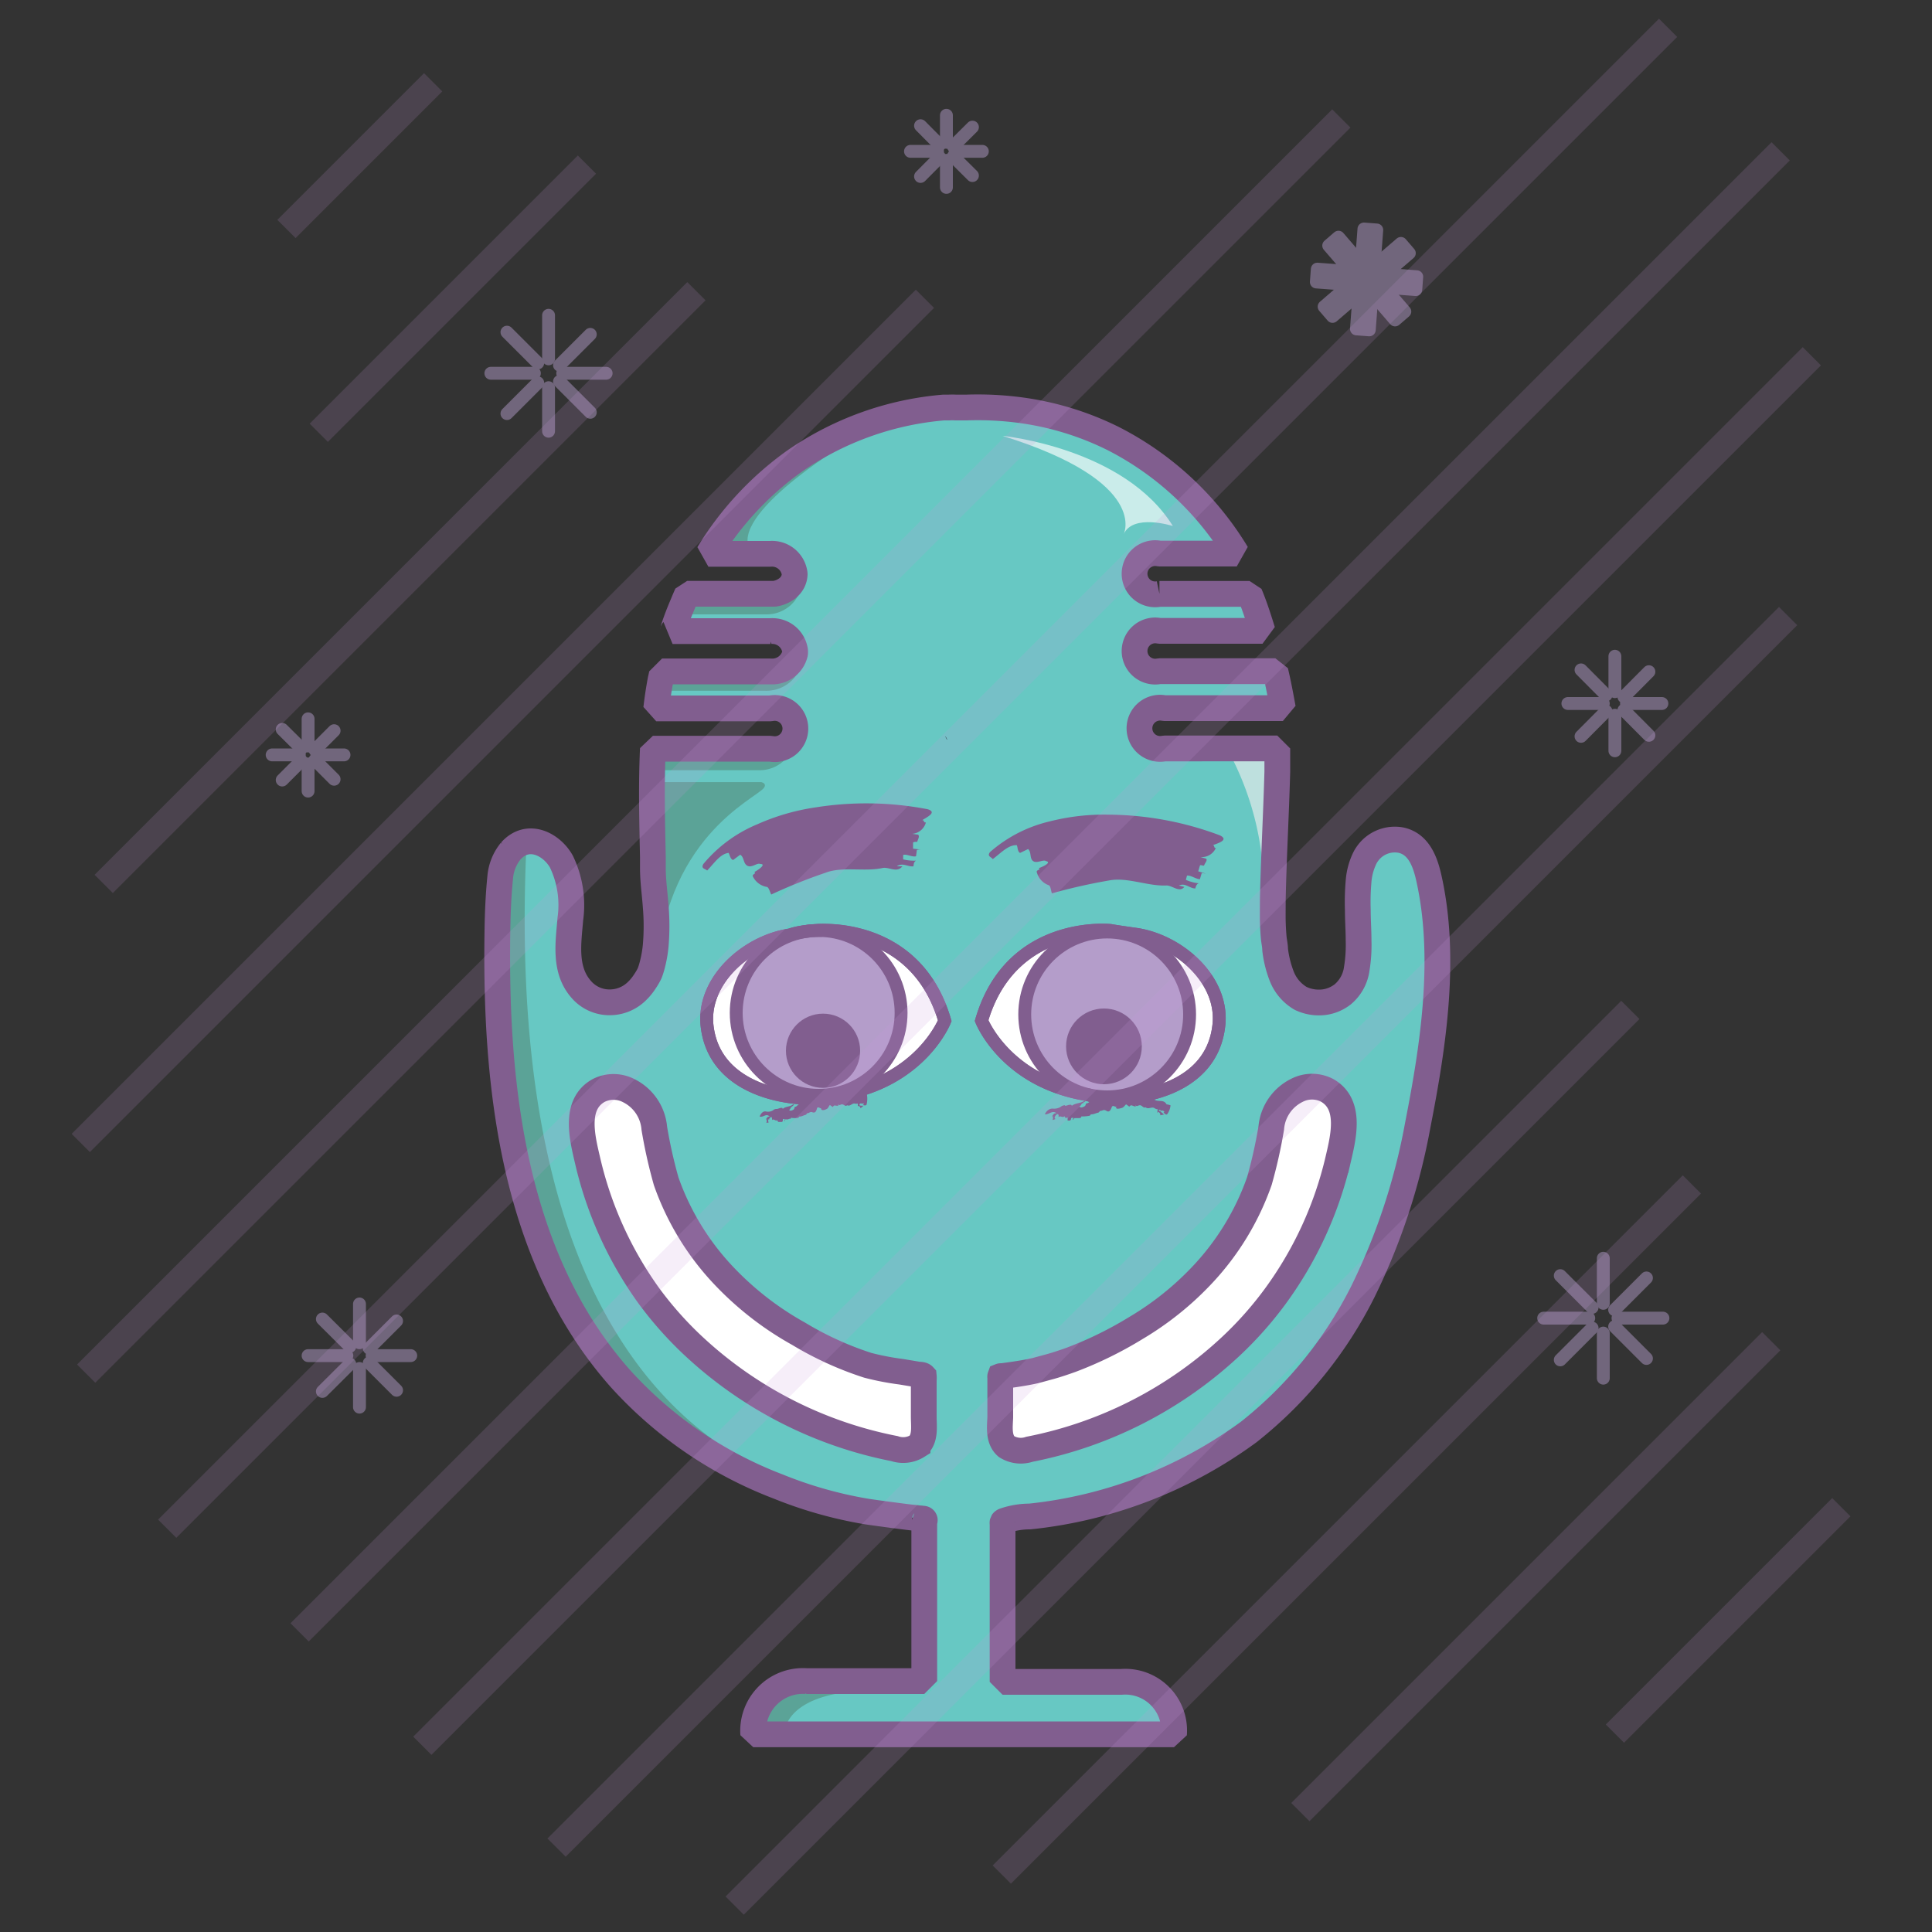 <svg xmlns="http://www.w3.org/2000/svg" viewBox="0 0 150 150">
    <rect x="0" y="0" width="150" height="150" fill="#333333" stroke="none"/>
    <defs>
        <style>
        .cls-1{isolation:isolate;}.cls-2{fill:#67c8c3;}.cls-14,.cls-3,.cls-9{fill:#5ba397;}.cls-11,.cls-15,.cls-20,.cls-21,.cls-23,.cls-4,.cls-7{fill:none;}
        .cls-4{stroke:#67c8c3;stroke-width:0.5px;}.cls-14,.cls-18,.cls-21,.cls-23,.cls-4,.cls-5,.cls-6,.cls-7{stroke-miterlimit:10;}.cls-16,.cls-18,.cls-5{fill:#fff;}
        .cls-18,.cls-20,.cls-5,.cls-6,.cls-7{stroke:#815e8f;}.cls-11,.cls-11,.cls-6{fill:#b49dca;}.cls-8{fill:#ededed;mix-blend-mode:screen;}.cls-16,.cls-8{opacity:0.65;}
        .cls-14,.cls-9{stroke:#5ba397;}.cls-20,.cls-9{stroke-linecap:round;}.cls-11,.cls-11,.cls-9{stroke-linejoin:round;}.cls-14,.cls-21,.cls-9{stroke-width:0.25px;}
        .cls-10{opacity:0.48;stroke:#b49dca;}.cls-11{stroke-linecap:round;}.cls-17,.cls-19{fill:#815e8f;}.cls-18,.cls-20,.cls-23{stroke-width:2px;}
        .cls-19,.cls-22{mix-blend-mode:multiply;}.cls-20{stroke-linejoin:bevel;}.cls-21{stroke:#000;}.cls-22{opacity:0.8;}.cls-23{stroke:#c999e0;opacity:0.2;mix-blend-mode:luminosity;}
        </style>
    </defs>
    <title></title>
    <g class="cls-1">
        <g id="Layer_1" data-name="Layer 1">
            <path class="cls-2" d="M77,134.65H91.15a3.79,3.79,0,0,0-4.08-4.07H77.84v-3.05q0-4.61,0-9.22a.32.32,0,0,1,0-.14.24.24,0,0,1,.11-.09,6.07,6.07,0,0,1,2-.34,34.85,34.85,0,0,0,17-6.56,32.36,32.36,0,0,0,8.88-10.93,49.3,49.3,0,0,0,4.25-12.93c1.21-6.17,2.25-13,.84-19.22-.28-1.22-.78-2.57-2.14-2.87a2.6,2.6,0,0,0-2.63,1.08,2.26,2.26,0,0,0-.16.26,5,5,0,0,0-.51,1.84,18.79,18.79,0,0,0-.06,2.25c0,.79.06,1.58.06,2.37a11.31,11.31,0,0,1-.14,2.17,3.13,3.13,0,0,1-1.09,2,3,3,0,0,1-1.38.6,3.27,3.27,0,0,1-1.64-.18l-.22-.09a3.43,3.43,0,0,1-1.49-1.72A8.38,8.38,0,0,1,99,73.72c0-.3-.08-.61-.11-.94s-.06-.82-.07-1.24,0-1.13,0-1.69c.07-3.3.26-6.63.35-9.94v-.57c0-.41,0-.82,0-1.23H90.4a1.6,1.6,0,1,1,0-3.13h9.2c-.18-1-.37-2-.58-2.87h-9a1.6,1.6,0,1,1,0-3.13h8c-.31-1-.63-2-1-2.87h-7a1.6,1.6,0,1,1,0-3.13h6a23.88,23.88,0,0,0-9.55-8.91,23,23,0,0,0-7.27-2.23,25.28,25.28,0,0,0-4.17-.2H74.2a4.58,4.58,0,0,0-.53,0h-.14l-.27,0a23.82,23.82,0,0,0-11.5,4.11A24.45,24.45,0,0,0,55,43h4.79a1.77,1.77,0,0,1,1.91,1.56,1.44,1.44,0,0,1-.15.61,1.59,1.59,0,0,1-.41.5,2.18,2.18,0,0,1-1,.43l-.28,0H53.35c-.11.25-.22.5-.32.75-.28.65-.54,1.31-.76,2,0,.05,0,.1-.05.15h7.6a1.78,1.78,0,0,1,1.91,1.52,1.48,1.48,0,0,1,0,.21,1.82,1.82,0,0,1-1.9,1.4H51.4c0,.24-.09.49-.13.73-.13.71-.24,1.43-.32,2.14h8.87a1.6,1.6,0,1,1,0,3.13H50.69c-.13,2.8-.06,5.63,0,8.41,0,.29,0,.57,0,.86,0,1,.15,2,.22,3a17.92,17.92,0,0,1,0,3,9.48,9.48,0,0,1-.26,1.49,5.75,5.75,0,0,1-.21.67,4.77,4.77,0,0,1-.36.62,4.23,4.23,0,0,1-.69.83,3,3,0,0,1-2,.81,2.89,2.89,0,0,1-2.26-1c-1.35-1.53-1-3.62-.85-5.46a7.78,7.78,0,0,0-.7-4.48c-.76-1.34-2.6-2.3-3.93-.8a3.71,3.71,0,0,0-.81,2c-.14,1.38-.2,2.76-.22,4.14C38.42,84.29,39.84,97.6,48.14,107a31.8,31.8,0,0,0,12.27,8.41,32.59,32.59,0,0,0,6.91,1.95c.31.05,3.54.5,4.35.55.1,0,.18.1.09.21v12.4l-9.15,0a3.87,3.87,0,0,0-4.13,4.13Z"/>
            <path class="cls-3" d="M50.64,59.8h8.27a2.78,2.78,0,0,0,2.42-1.3A2.83,2.83,0,0,0,61.71,57,2,2,0,0,1,59.8,58.6H50.67Z"/>
            <path class="cls-4" d="M95.45,58.11c1.23,9.6.63,22.65-2.31,40.39,0,0,4-4.78,5-7.87a.64.64,0,0,0,0-.07,4.64,4.64,0,0,0,.12-.47.32.32,0,0,0,0-.14"/>
            <path class="cls-5" d="M62.52,72.33a5.81,5.81,0,0,0-1.2.26c-3.38.51-6.83,3.58-6.42,7.08.68,5.83,8.48,6,10.15,5.34,6.44-1,8.3-5.76,8.3-5.76-2.28-7.82-10-7-10-7A6.38,6.38,0,0,0,62.52,72.33Z"/>
            <circle class="cls-6" cx="63.56" cy="78.64" r="6.4"/>
            <path class="cls-7" d="M62.52,72.33a5.81,5.81,0,0,0-1.2.26c-3.38.51-6.83,3.58-6.42,7.08.68,5.83,8.48,6,10.15,5.34,6.44-1,8.3-5.76,8.3-5.76-2.28-7.82-10-7-10-7A6.38,6.38,0,0,0,62.52,72.33Z"/>
            <path class="cls-8" d="M98.62,58.61C98.59,64,98.11,70,98.11,70a22.94,22.94,0,0,0-2.57-11.37Z"/>
            <path class="cls-9" d="M60.89,134.06s.44-2.92,6.91-2.92a39.66,39.66,0,0,0-6.13.08,3,3,0,0,0-2.61,2.84Z"/>
            <path class="cls-9" d="M71.39,117c-1.59-.23-32.95,2.21-30.66-51l-.61.28a3.53,3.53,0,0,0-.77,2.52c-.82,7.89-2.41,46.84,32.46,48.48C71.45,117.31,72.3,117.12,71.39,117Z"/>
            <path class="cls-5" d="M85.27,85.18A3.58,3.58,0,0,1,84.5,85c-6.43-1-8.29-5.76-8.29-5.76,2.28-7.82,10-7,10-7s.42.08,2,.3c3.38.51,6.83,3.58,6.42,7.08C94.05,84.85,87.82,85.53,85.27,85.18Z"/>
            <circle class="cls-6" cx="85.96" cy="78.76" r="6.4"/>
            <path class="cls-7" d="M85.27,85.18A3.58,3.58,0,0,1,84.5,85c-6.43-1-8.29-5.76-8.29-5.76,2.28-7.82,10-7,10-7s.42.08,2,.3c3.38.51,6.83,3.58,6.42,7.08C94.05,84.85,87.82,85.53,85.27,85.18Z"/>
            <path class="cls-3" d="M62.26,51.06a2.6,2.6,0,0,1,0,.39,2.83,2.83,0,0,1-2.83,2.18H51.73c.11-.62.19-.91.21-1.17h8.42A1.82,1.82,0,0,0,62.26,51.06Z"/>
            <path class="cls-3" d="M62.24,45a2.59,2.59,0,0,1-.58,1.7,2.77,2.77,0,0,1-2.16,1H53.35a7.54,7.54,0,0,1,.39-1.08h6.59l.28,0a1.68,1.68,0,0,0,1-.43,1.59,1.59,0,0,0,.41-.5A2.06,2.06,0,0,0,62.24,45Z"/>
            <g class="cls-10">
                <line class="cls-11" x1="124.48" y1="97.69" x2="124.48" y2="101.19"/>
                <line class="cls-11" x1="124.48" y1="103.5" x2="124.48" y2="107"/>
                <line class="cls-11" x1="129.11" y1="102.34" x2="125.62" y2="102.34"/>
                <line class="cls-11" x1="123.35" y1="102.34" x2="119.85" y2="102.34"/>
                <line class="cls-11" x1="125.36" y1="101.69" x2="127.83" y2="99.22"/>
                <line class="cls-11" x1="125.36" y1="103" x2="127.83" y2="105.47"/>
                <line class="cls-11" x1="121.14" y1="105.58" x2="123.61" y2="103.11"/>
                <line class="cls-11" x1="123.61" y1="101.51" x2="121.14" y2="99.04"/>
            </g>
            <g class="cls-10">
                <rect class="cls-11" x="104.5" y="19.08" width="3.54" height="1" transform="translate(78.75 124.08) rotate(-85.69)"/>
                <rect class="cls-11" x="104.18" y="23.3" width="3.54" height="1" transform="translate(74.25 127.67) rotate(-85.69)"/>
                <rect class="cls-11" x="107.7" y="20.08" width="1" height="3.54" transform="translate(78.33 128.12) rotate(-85.72)"/>
                <rect class="cls-11" x="103.52" y="19.76" width="1" height="3.54" transform="translate(74.77 123.65) rotate(-85.72)"/>
                <rect class="cls-11" x="105.98" y="19.93" width="3.54" height="1" transform="translate(12.76 75.24) rotate(-40.72)"/>
                <rect class="cls-11" x="107.04" y="21.41" width="1" height="3.54" transform="translate(10.91 75.76) rotate(-40.72)"/>
                <rect class="cls-11" x="102.7" y="22.53" width="3.54" height="1" transform="translate(10.27 73.73) rotate(-40.72)"/>
                <rect class="cls-11" x="104.19" y="18.31" width="1" height="3.54" transform="translate(12.25 73.16) rotate(-40.72)"/>
            </g>
            <g class="cls-10">
                <line class="cls-11" x1="42.59" y1="24.48" x2="42.59" y2="27.86"/>
                <line class="cls-11" x1="42.59" y1="30.1" x2="42.59" y2="33.48"/>
                <line class="cls-11" x1="47.06" y1="28.98" x2="43.69" y2="28.98"/>
                <line class="cls-11" x1="41.49" y1="28.98" x2="38.11" y2="28.98"/>
                <line class="cls-11" x1="43.44" y1="28.35" x2="45.83" y2="25.96"/>
                <line class="cls-11" x1="43.44" y1="29.62" x2="45.83" y2="32.01"/>
                <line class="cls-11" x1="39.36" y1="32.11" x2="41.75" y2="29.72"/>
                <line class="cls-11" x1="41.75" y1="28.18" x2="39.36" y2="25.79"/>
            </g>
            <g class="cls-10">
                <line class="cls-11" x1="23.92" y1="55.81" x2="23.92" y2="57.92"/>
                <line class="cls-11" x1="23.92" y1="59.31" x2="23.92" y2="61.42"/>
                <line class="cls-11" x1="26.71" y1="58.61" x2="24.61" y2="58.61"/>
                <line class="cls-11" x1="23.24" y1="58.61" x2="21.13" y2="58.61"/>
                <line class="cls-11" x1="24.45" y1="58.22" x2="25.94" y2="56.73"/>
                <line class="cls-11" x1="24.45" y1="59.01" x2="25.94" y2="60.5"/>
                <line class="cls-11" x1="21.91" y1="60.56" x2="23.4" y2="59.07"/>
                <line class="cls-11" x1="23.4" y1="58.11" x2="21.91" y2="56.63"/>
            </g>
            <g class="cls-10">
                <line class="cls-11" x1="73.48" y1="8.95" x2="73.48" y2="11.05"/>
                <line class="cls-11" x1="73.48" y1="12.45" x2="73.48" y2="14.55"/>
                <line class="cls-11" x1="76.27" y1="11.75" x2="74.16" y2="11.75"/>
                <line class="cls-11" x1="72.79" y1="11.75" x2="70.69" y2="11.75"/>
                <line class="cls-11" x1="74.01" y1="11.35" x2="75.5" y2="9.87"/>
                <line class="cls-11" x1="74.01" y1="12.15" x2="75.5" y2="13.63"/>
                <line class="cls-11" x1="71.47" y1="13.7" x2="72.95" y2="12.21"/>
                <line class="cls-11" x1="72.95" y1="11.25" x2="71.47" y2="9.76"/>
            </g>
            <g class="cls-10">
                <line class="cls-11" x1="27.91" y1="101.24" x2="27.91" y2="104.25"/>
                <line class="cls-11" x1="27.91" y1="106.25" x2="27.91" y2="109.25"/>
                <line class="cls-11" x1="31.89" y1="105.25" x2="28.89" y2="105.25"/>
                <line class="cls-11" x1="26.93" y1="105.25" x2="23.92" y2="105.25"/>
                <line class="cls-11" x1="28.67" y1="104.68" x2="30.79" y2="102.56"/>
                <line class="cls-11" x1="28.67" y1="105.82" x2="30.79" y2="107.94"/>
                <line class="cls-11" x1="25.03" y1="108.03" x2="27.16" y2="105.91"/>
                <line class="cls-11" x1="27.16" y1="104.53" x2="25.03" y2="102.41"/>
            </g>
            <path class="cls-9" d="M55.84,42.47c-.17-.2,3.35-5.55,10.37-8.52,0,0-9.29,5.47-8.21,8.52Z"/>
            <path class="cls-14" d="M51,60.85h8.1c1.34.38-5.88,2.21-7.81,11.51C51.24,72.36,50.62,61.17,51,60.85Z"/>
            <line class="cls-15" x1="76.99" y1="80" x2="76.04" y2="70.64"/>
            <path class="cls-16" d="M77.84,33.84s9.47.93,13.22,7c0,0-3.12-1-3.83.66C87.23,41.52,89.36,37.43,77.84,33.84Z"/>
            <path class="cls-17" d="M67.29,84.89A.73.73,0,0,0,67,85c-.3-.27-.54.14-.86,0s-.51.06-.79-.06c-.11.39-.55-.07-.76.19-.14,0-.21.21-.1.27-.19,0-.15-.15-.3-.07l0-.14c-.06,0-.12-.1-.19-.07l-.07.14c-.2-.15-.28.14-.49.06.14.09-.05.09,0,.2,0,0-.16-.07-.12-.11-.18,0-.3.23-.42.05l-.06.07c-.09.1-.19,0-.29,0v.08a.19.19,0,0,1-.24,0c-.17,0-.36.19-.51.31-.18,0-.07.16-.21.24s-.25.11-.33,0c.13,0,.1-.25.26-.23-.07-.06.22-.13.07-.2-.24.22-.61.15-.82.37,0-.2-.35,0-.45,0l0,0a.4.4,0,0,0-.31.11.74.74,0,0,1-.52.09c-.27-.08-.46.23-.51.39.32.08.48-.28.78,0-.2,0-.19.08-.3.22l.1,0-.05.06c.05.06,0,.15,0,.22l.22-.07c-.14,0-.08-.13-.07-.22h.12s-.12,0,0-.11.1-.06.16,0l0,.18c.1-.16.29.11.4,0l.08.14.13,0v0h.16c.08-.05.07-.13.07-.19s.12-.06.16,0l-.06.11.08,0c-.05,0,0-.08,0-.12.17,0,.12,0,.23,0,.09-.09.24,0,.22-.13a1.4,1.4,0,0,0,.58,0l.06-.09c.23,0,.3-.09.52-.14v0l.1-.12c.18,0,.21-.15.42-.07s.29-.11.34-.3.24,0,.33,0l0,.07.08.06c.13,0,.14,0,.31-.07s.18-.22.28-.33l.23.16v0c.13-.2.1-.09.42-.1l0-.11c.11.13.16,0,.3,0s.26.2.39.07c.24.12.39-.18.6-.13s.24-.08.23.11h0v.18l0-.12c.07.06.18,0,.21.2l.23-.2s-.09,0-.14,0v0s-.16,0-.2-.07l.07,0c-.07,0,0-.09,0-.1s.12,0,.24,0,.07.05,0,.08.22.13.27,0v0A1.89,1.89,0,0,0,67.29,84.89Z"/>
            <path class="cls-17" d="M90.88,85.82a1.29,1.29,0,0,0-.31-.08c-.24-.44-.67-.12-1-.41a5.17,5.17,0,0,1-.94-.29c-.19.38-.65-.21-.93,0-.17,0-.27.19-.15.26-.22,0-.16-.16-.35-.11l.07-.13c-.06,0-.13-.12-.21-.09l-.09.14c-.23-.15-.35.12-.59,0,.16.1-.07.08,0,.19,0-.06-.18-.07-.13-.12-.21,0-.37.23-.5,0l-.07.07c-.12.09-.23,0-.34,0v.08a.28.28,0,0,1-.29,0c-.2,0-.42.2-.6.32-.22,0-.09.16-.26.25s-.29.13-.39,0c.16-.05.14-.26.31-.25-.08-.06.27-.13.1-.2-.29.23-.72.17-1,.41,0-.2-.4,0-.52,0l0-.05a.55.55,0,0,0-.36.14,1,1,0,0,1-.61.12c-.31,0-.54.27-.59.45.37,0,.56-.34.9-.09-.24,0-.23.09-.35.25l.11,0-.06.07c.06.05,0,.15,0,.21l.25-.09c-.15,0-.09-.12-.08-.21H82s-.13,0,0-.1.12-.07.19,0l0,.18c.12-.17.33.09.45-.08l.1.15.15-.06V87l.18,0a.19.19,0,0,0,.09-.19c.07,0,.14-.07.18,0l-.06.12h.09c-.07,0,0-.08.06-.12.19,0,.13,0,.26,0s.28,0,.26-.13a2.93,2.93,0,0,0,.67-.06l.07-.1c.26,0,.35-.09.6-.14v0l.13-.13c.2,0,.25-.15.49,0s.34-.12.41-.3.27,0,.38,0l-.07.06.09.07c.15,0,.16,0,.35-.05s.24-.19.36-.29l.25.18v0c.17-.18.13-.09.49,0v-.11c.1.14.18,0,.34,0s.26.25.43.16c.23.19.48-.08.7.07s.29,0,.22.19h0l0,.19.07-.11c.06.07.18.12.15.28l.31-.06a.28.28,0,0,1-.13-.11l0,0s-.16-.09-.18-.17H90c-.06-.08,0-.09.07-.09.1.17.14,0,.27.1s0,.08,0,.1.18.24.28.15v0A1.43,1.43,0,0,0,90.88,85.82Z"/>
            <path class="cls-18" d="M81.58,106.09c.53-.15,1.06-.33,1.59-.52a29.5,29.5,0,0,0,5-2.45A23.67,23.67,0,0,0,92,100.3c.43-.39.85-.8,1.25-1.22a20.51,20.51,0,0,0,4.53-7.39,38.15,38.15,0,0,0,.92-4.11,3.59,3.59,0,0,1,2-2.93,2.55,2.55,0,0,1,2.33,0c1.94,1.09,1.25,3.7.85,5.43A29.22,29.22,0,0,1,99,100.66a28.11,28.11,0,0,1-3.31,3.75,31.85,31.85,0,0,1-15.76,8.11,2.09,2.09,0,0,1-1.79-.21c-.64-.56-.51-1.51-.48-2.27,0-.54,0-1.08,0-1.62s0-1,0-1.5a.1.1,0,0,1,0-.07.12.12,0,0,1,.09,0c.88-.12,1.78-.24,2.65-.44Z"/>
            <path class="cls-18" d="M71.72,106.83a.1.1,0,0,1,0,0,1.71,1.71,0,0,1,0,.32s0,.84,0,1.22c0,.54,0,1.08,0,1.62,0,.76.16,1.71-.48,2.27a2.09,2.09,0,0,1-1.79.21,31.85,31.85,0,0,1-15.76-8.11,28.11,28.11,0,0,1-3.31-3.75A29.22,29.22,0,0,1,45.62,90.1c-.4-1.73-1.09-4.34.85-5.43a2.55,2.55,0,0,1,2.33,0,3.59,3.59,0,0,1,2,2.93,38.15,38.15,0,0,0,.92,4.11,20.51,20.51,0,0,0,4.53,7.39c.4.42.82.83,1.25,1.22a24,24,0,0,0,4.5,3.23A25.59,25.59,0,0,0,67.37,106a20.77,20.77,0,0,0,2.59.5l1.32.22C71.42,106.73,71.63,106.73,71.72,106.83Z"/>
            <circle class="cls-19" cx="63.9" cy="81.58" r="2.88"/>
            <circle class="cls-19" cx="85.71" cy="81.24" r="2.94"/>
            <path class="cls-17" d="M90.54,68.75c-1.44.06-3.05-.67-4.44-.39a43.91,43.91,0,0,0-4.43,1c-.08-.21-.09-.56-.24-.63a1.47,1.47,0,0,1-.93-1c-.09-.21.36-.18.15-.33.4-.13,1-.46.57-.54-.21-.16-.7.2-1,0s-.12-.7-.4-.94l-.62.3c-.26-.12-.16-.68-.32-.6-.62,0-1.19.62-1.8,1.08-.13-.18-.47-.21-.21-.55a10.74,10.74,0,0,1,4.6-2.37,17.2,17.2,0,0,1,4.66-.53,25,25,0,0,1,8.59,1.61c.68.34-.05.58-.59.77.19-.07.09.26.27.2a1.19,1.19,0,0,1-1.2.71l.45.13c.11.15-.1.32-.17.54-.14,0-.29-.09-.32,0l-.13.44.57.17c-.14,0-.28-.09-.31,0l-.13.44c-.31,0-.68-.31-1-.28l-.09.33a3.32,3.32,0,0,0,1,.27c-.17.07-.2.18-.27.4-.44,0-.77-.46-1.27-.23l.42.11C91.56,69.34,91,68.72,90.54,68.75Z"/>
            <path class="cls-17" d="M68.53,67.39c-1.4.31-3.12-.14-4.44.37a42.14,42.14,0,0,0-4.21,1.69c-.11-.2-.18-.55-.34-.59a1.47,1.47,0,0,1-1.08-.8c-.12-.19.33-.24.1-.35.37-.2.95-.63.47-.63-.24-.12-.66.32-1,.14s-.24-.67-.56-.86l-.55.41c-.29-.08-.27-.65-.42-.54-.61.11-1.07.81-1.6,1.36-.15-.16-.49-.13-.3-.5A10.84,10.84,0,0,1,58.79,64a17.13,17.13,0,0,1,4.5-1.31,25.1,25.1,0,0,1,8.74.14c.73.23,0,.58-.45.86.17-.09.13.24.31.15a1.2,1.2,0,0,1-1.07.9l.46.06c.14.13,0,.33-.07.56-.15,0-.3,0-.32.07l0,.46.59.07c-.14,0-.29,0-.3.07l-.06.45c-.3.08-.72-.19-1-.1l0,.34a3.44,3.44,0,0,0,1,.1c-.16.1-.17.21-.2.44-.43.06-.83-.32-1.29,0l.43,0C69.64,67.8,69,67.29,68.53,67.39Z"/>
            <path class="cls-20" d="M77,134.65H91.15a3.79,3.79,0,0,0-4.08-4.07H77.84v-3.05q0-4.61,0-9.22a.32.32,0,0,1,0-.14.24.24,0,0,1,.11-.09,6.07,6.07,0,0,1,2-.34,34.85,34.85,0,0,0,17-6.56,32.36,32.36,0,0,0,8.88-10.93,49.3,49.3,0,0,0,4.25-12.93c1.21-6.17,2.25-13,.84-19.22-.28-1.22-.78-2.57-2.14-2.87a2.6,2.6,0,0,0-2.63,1.08,2.26,2.26,0,0,0-.16.26,5,5,0,0,0-.51,1.84,18.79,18.79,0,0,0-.06,2.25c0,.79.06,1.58.06,2.37a11.31,11.31,0,0,1-.14,2.17,3.13,3.13,0,0,1-1.09,2,3,3,0,0,1-1.38.6,3.27,3.27,0,0,1-1.64-.18l-.22-.09a3.43,3.43,0,0,1-1.49-1.72A8.38,8.38,0,0,1,99,73.72c0-.3-.08-.61-.11-.94s-.06-.82-.07-1.24,0-1.13,0-1.69c.07-3.3.26-6.63.35-9.94v-.57c0-.41,0-.82,0-1.23H90.4a1.6,1.6,0,1,1,0-3.13h9.2c-.18-1-.37-2-.58-2.87h-9a1.6,1.6,0,1,1,0-3.13h8c-.31-1-.63-2-1-2.87h-7a1.6,1.6,0,1,1,0-3.13h6a23.88,23.88,0,0,0-9.55-8.91,23,23,0,0,0-7.27-2.23,25.28,25.28,0,0,0-4.17-.2H74.2a4.58,4.58,0,0,0-.53,0h-.14l-.27,0a23.82,23.82,0,0,0-11.5,4.11A24.45,24.45,0,0,0,55,43h4.79a1.77,1.77,0,0,1,1.91,1.56,1.44,1.44,0,0,1-.15.61,1.59,1.59,0,0,1-.41.5,2.18,2.18,0,0,1-1,.43l-.28,0H53.35c-.11.25-.22.5-.32.75-.28.65-.54,1.31-.76,2,0,.05,0,.1-.05.15h7.6a1.78,1.78,0,0,1,1.91,1.52,1.48,1.48,0,0,1,0,.21,1.82,1.82,0,0,1-1.9,1.4H51.4c0,.24-.09.49-.13.73-.13.71-.24,1.43-.32,2.14h8.87a1.6,1.6,0,1,1,0,3.13H50.69c-.13,2.8-.06,5.63,0,8.41,0,.29,0,.57,0,.86,0,1,.15,2,.22,3a17.92,17.92,0,0,1,0,3,9.48,9.48,0,0,1-.26,1.49,5.75,5.75,0,0,1-.21.67,4.77,4.77,0,0,1-.36.62,4.23,4.23,0,0,1-.69.83,3,3,0,0,1-2,.81,2.89,2.89,0,0,1-2.26-1c-1.35-1.53-1-3.62-.85-5.46a7.78,7.78,0,0,0-.7-4.48c-.76-1.34-2.6-2.3-3.93-.8a3.71,3.71,0,0,0-.81,2c-.14,1.38-.2,2.76-.22,4.14C38.42,84.29,39.84,97.6,48.14,107a31.8,31.8,0,0,0,12.27,8.41,32.59,32.59,0,0,0,6.91,1.95c.31.05,3.54.5,4.35.55.1,0,.18.1.09.21v12.4l-9.15,0a3.87,3.87,0,0,0-4.13,4.13Z"/>
            <g class="cls-10">
                <line class="cls-11" x1="125.38" y1="53.7" x2="125.38" y2="50.95"/>
                <line class="cls-11" x1="125.38" y1="58.29" x2="125.38" y2="55.53"/>
                <line class="cls-11" x1="126.28" y1="54.62" x2="129.03" y2="54.62"/>
                <line class="cls-11" x1="121.73" y1="54.62" x2="124.48" y2="54.62"/>
                <line class="cls-11" x1="126.08" y1="54.1" x2="128.02" y2="52.15"/>
                <line class="cls-11" x1="126.08" y1="55.14" x2="128.02" y2="57.09"/>
                <line class="cls-11" x1="122.75" y1="57.17" x2="124.69" y2="55.22"/>
                <line class="cls-11" x1="122.75" y1="52.01" x2="124.69" y2="53.96"/>
            </g>
            <line class="cls-21" x1="73.48" y1="57.3" x2="73.46" y2="57.31"/>
            <g class="cls-22">
                <line class="cls-23" x1="142.96" y1="117.02" x2="125.38" y2="134.6"/>
                <line class="cls-23" x1="137.52" y1="104.13" x2="100.96" y2="140.69"/>
                <line class="cls-23" x1="131.36" y1="91.96" x2="77.78" y2="145.54"/>
                <line class="cls-23" x1="126.58" y1="78.41" x2="57.04" y2="147.95"/>
                <polyline class="cls-23" points="138.83 47.83 130.84 55.82 125.46 61.2 43.21 143.45"/>
                <line class="cls-23" x1="140.67" y1="27.66" x2="32.79" y2="135.54"/>
                <line class="cls-23" x1="138.25" y1="11.75" x2="23.26" y2="126.74"/>
                <line class="cls-23" x1="129.51" y1="2.16" x2="12.98" y2="118.69"/>
                <line class="cls-23" x1="104.14" y1="9.2" x2="6.69" y2="106.65"/>
                <line class="cls-23" x1="71.81" y1="23.2" x2="6.27" y2="88.74"/>
                <line class="cls-23" x1="54.07" y1="22.61" x2="8.05" y2="68.63"/>
                <line class="cls-23" x1="45.57" y1="12.78" x2="24.75" y2="33.6"/>
                <line class="cls-23" x1="33.63" y1="6.39" x2="22.24" y2="17.78"/>
            </g>
        </g>
    </g>
</svg>
